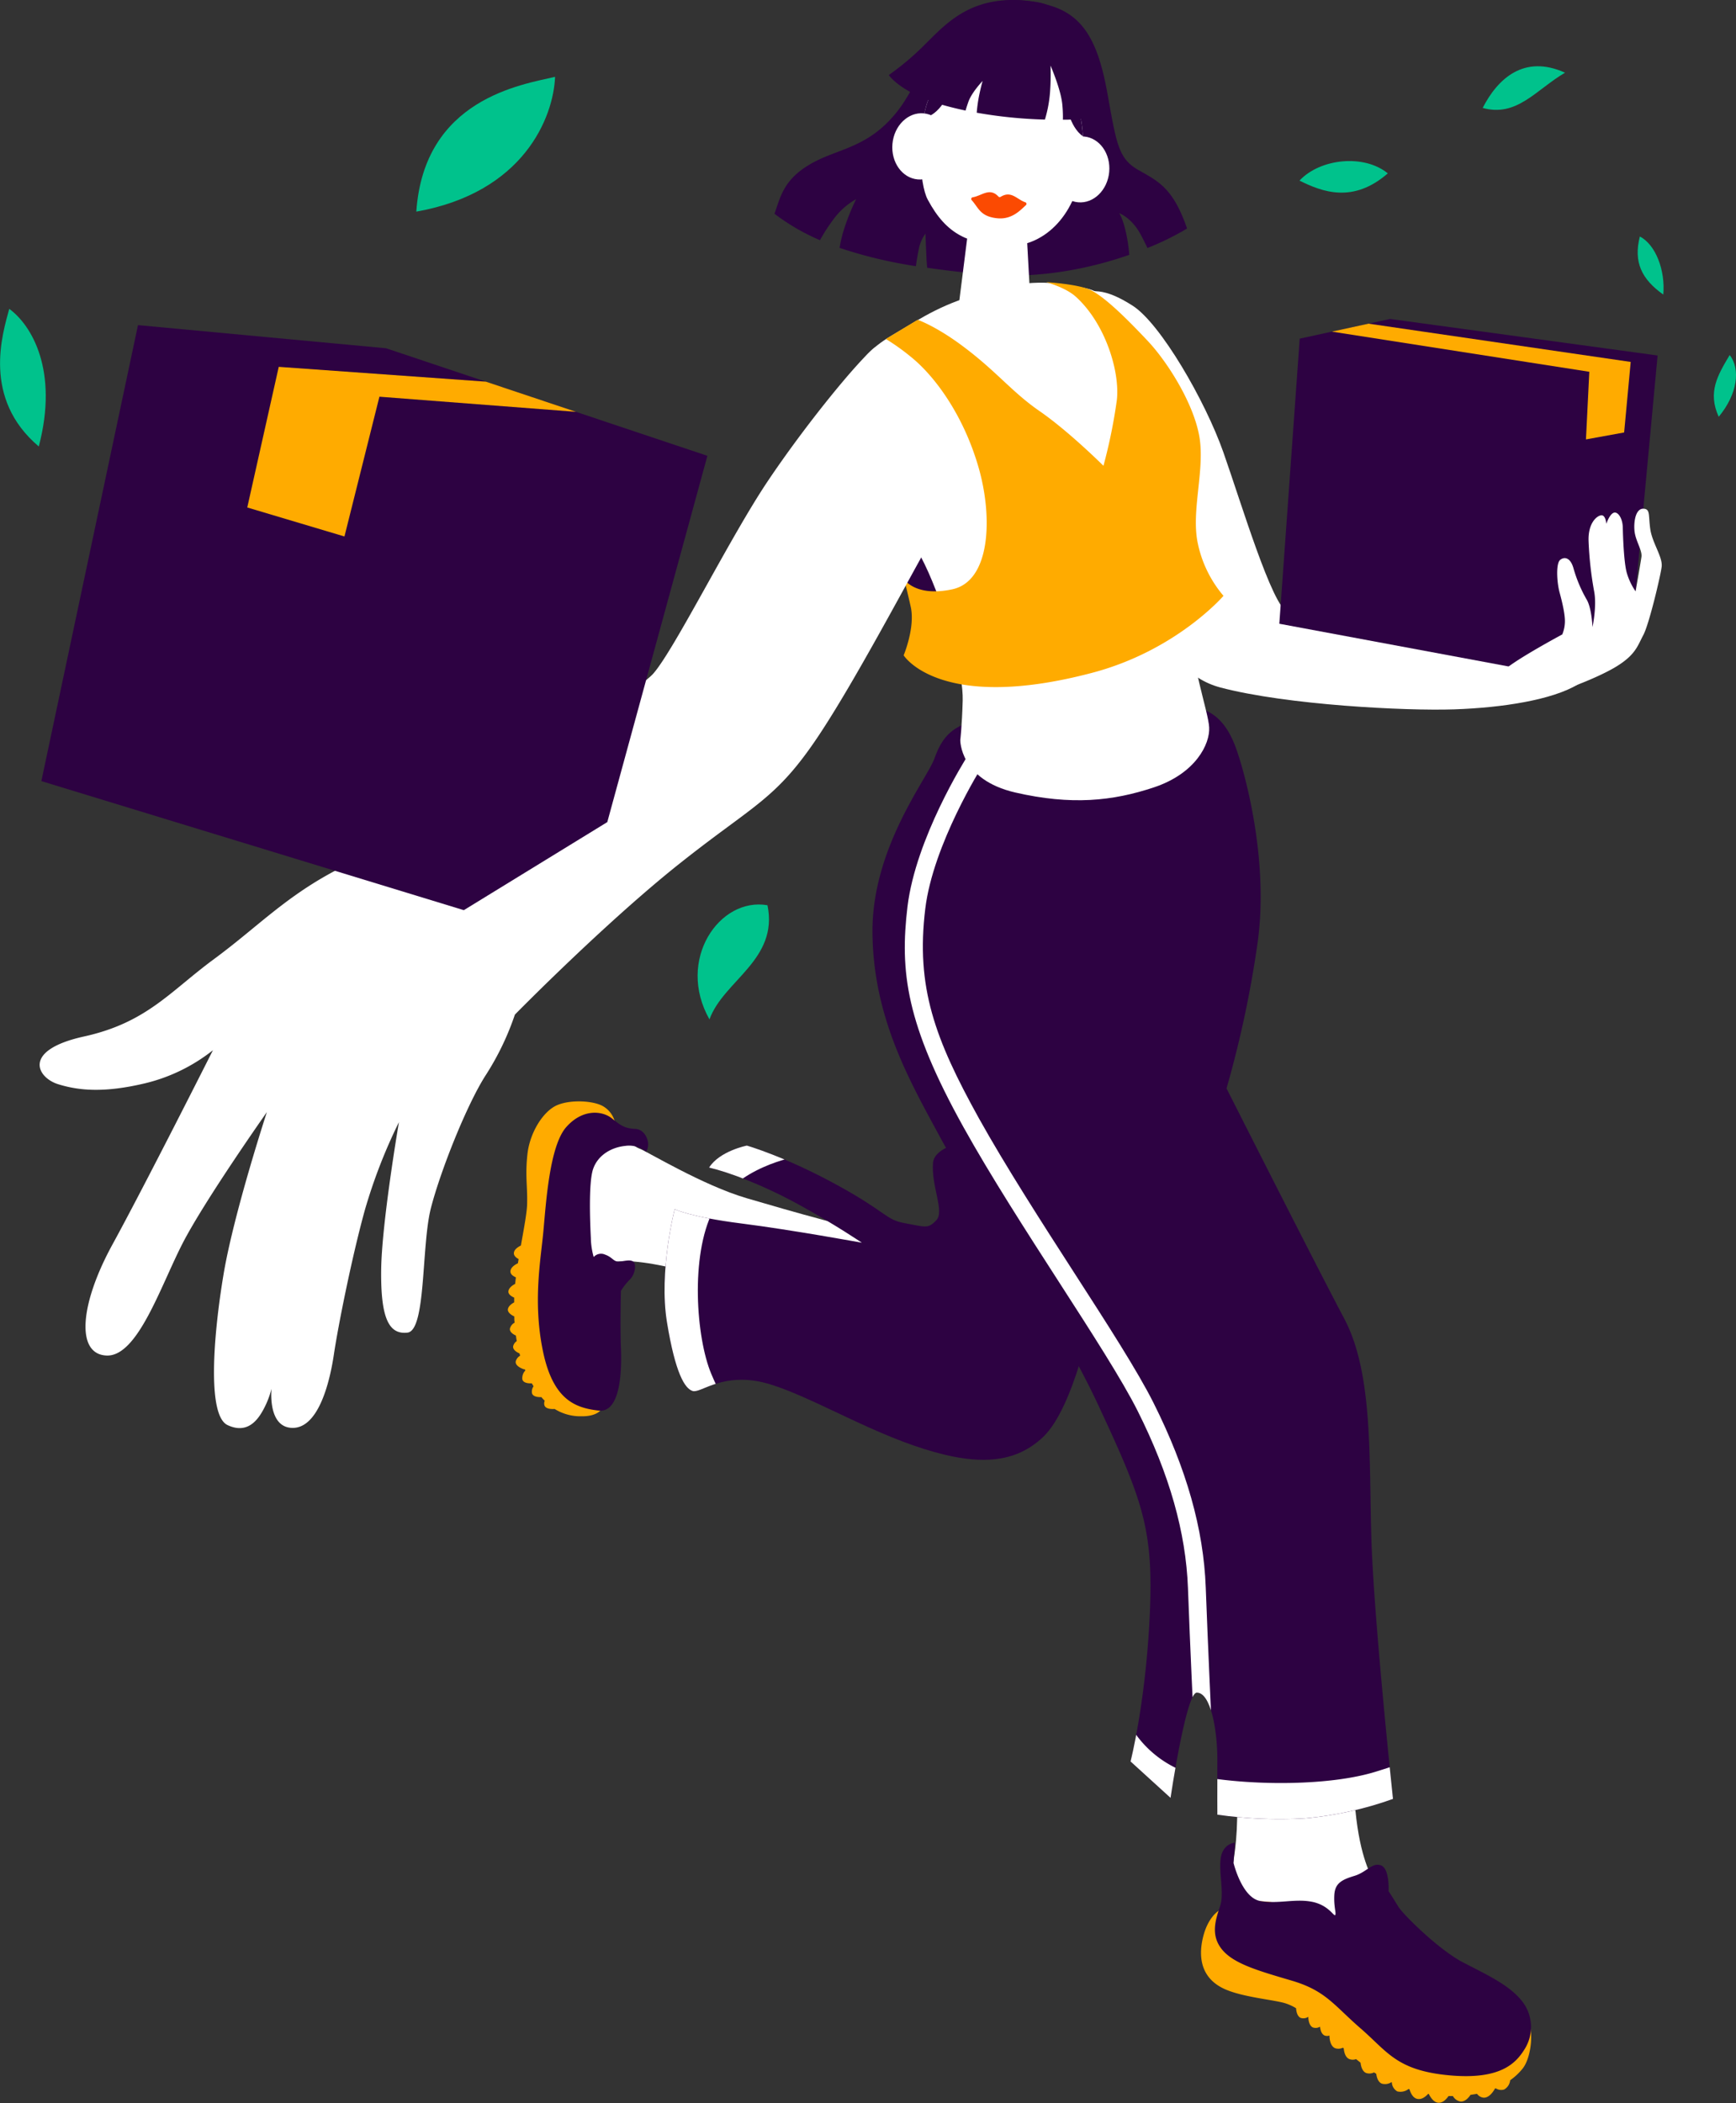 <svg xmlns="http://www.w3.org/2000/svg" xmlns:xlink="http://www.w3.org/1999/xlink" viewBox="0 0 518.35 627.87"><rect x="0" y="0" width="518.35" height="627.87" fill="#333333" stroke="none"/><defs><style>.cls-1,.cls-5{fill:#2d0242;}.cls-2{fill:#fff;}.cls-3{fill:#ffab00;}.cls-4{clip-path:url(#clip-path);}.cls-5{isolation:isolate;}.cls-6{clip-path:url(#clip-path-2);}.cls-7{clip-path:url(#clip-path-3);}.cls-8{clip-path:url(#clip-path-4);}.cls-9{fill:#fb4a02;}.cls-10{fill:#00c28c;}</style><clipPath id="clip-path"><polygon class="cls-1" points="388.08 101.1 381.99 186.21 450.75 199.02 487.66 184.17 494.94 106.13 415.06 95.22 388.08 101.1"/></clipPath><clipPath id="clip-path-2"><path class="cls-1" d="M286.85,341.09s-7.93,1.69-8.27,6.09c-.55,7,3.51,14.43,1,17.1s-3.24,2-9.28.91-5-3-20.43-11.46S223,342,223,342s-8.12,1.6-11.27,6.56c6,1.42,16,5.14,26.86,11.1S257.34,371,257.34,371s-20.8-3.82-36-5.75S201.45,361,201.45,361s-4.8,18.5-2.3,33.75,5.32,19.78,7.64,20.51,7.78-4.74,18.89-3,29.49,13.17,47,19.24,29.63,6.18,38.8-2.52,14.86-36.67,15.61-41S324.49,347.34,286.85,341.09Z"/></clipPath><clipPath id="clip-path-3"><path class="cls-1" d="M288.24,216c-4.44,1.93-7,4.24-9.22,10.42s-18.83,26.85-18.51,52.29,11.19,44.12,20.38,61.13,33.47,50.58,46.94,79.43,16.7,37.4,15.45,63.37-5.71,43.22-5.71,43.22l11.94,10.87s4.63-31.33,7.81-31.41c4.14-.1,6.21,11,6.17,20.43s0,16,0,16a131.14,131.14,0,0,0,26.15,1.1,106.52,106.52,0,0,0,26.29-5.8s-5.65-53-6.43-77.16.61-49.75-8.12-66.22-35.15-68.74-35.15-68.74a321.13,321.13,0,0,0,9.26-43.39c3.44-24.25-3.56-50.14-6.37-58s-7.1-12.27-14.95-12.83S314.37,204.66,288.24,216Z"/></clipPath><clipPath id="clip-path-4"><path class="cls-2" d="M277,59.57c5.74,10.78,12.42,13.19,23.3,13.82S321.12,64.78,323,50.06s-1.91-32.77-20.83-35.39C291.56,13.2,281.45,18.21,277.1,30,273.72,39.21,274.47,54.86,277,59.57Z"/></clipPath></defs><g id="Capa_2" data-name="Capa 2"><g id="Diseño"><path class="cls-3" d="M180,418.45c-.61-3-.49-27.18-.81-35.92s5.55-45.68,4.3-48a7.6,7.6,0,0,0-3.36-4.24c-2.73-1.64-9.49-2.14-13.7-.39s-8.21,8.19-8.93,14.56,0,9.47-.1,14.63c0,2.65-.95,7.55-1.86,12.74-.8.4-2,1.15-2.09,2.17-.12.85.65,1.48,1.4,1.88l-.21,1.25c-.79.38-2.06,1.15-2.21,2.23s.81,1.59,1.61,2c-.08.66-.16,1.3-.22,1.93-.79.41-1.82,1.13-2,2.1s.89,1.65,1.71,2c0,.47,0,.94,0,1.42-.78.42-1.75,1.12-1.88,2.06s1.07,1.77,1.91,2.13c0,.62,0,1.24.1,1.86a2.8,2.8,0,0,0-1.4,1.78c-.14,1,.95,1.69,1.78,2.07.08.55.16,1.1.26,1.66a2.51,2.51,0,0,0-1.08,1.55c-.14,1,1,1.75,1.89,2.12.06.23.13.46.2.69a2.74,2.74,0,0,0-1.32,1.72c-.22,1.6,2.68,2.41,2.68,2.41v-.21l.2.48a3.31,3.31,0,0,0-.9,2.7c.32,1.1,1.93,1.19,2.82,1.15l.53.88a2.73,2.73,0,0,0-.47,2.08c.32,1.09,1.89,1.18,2.8,1.15.32.39.65.75,1,1.08a2.11,2.11,0,0,0-.1,1.33c.35,1.2,2.24,1.19,3.06,1.13a14.52,14.52,0,0,0,8.06,2.18C177.39,422.88,180.56,421.41,180,418.45Z"/><path class="cls-2" d="M267.77,369.24c-10.72-1.64-31.67-7.66-44.86-11.54s-29.76-14-31.9-14.76-4.51-3.66-6.45-3.4-8.2,4.24-9.61,9.85-1.78,17.5.24,22.7,5.88,4.82,10.18,4.48,13.46,1,24.32,4.48,39.46,17.38,47.94,19.64,17.12-8.41,18.53-17.12S275.18,370.38,267.77,369.24Z"/><path class="cls-1" d="M177.27,375.28a2.91,2.91,0,0,1,3.37-.74c2.26.78,2.53,2.17,4.15,2.08s3.28-.68,4.26,0,.71,3.69-1,5.38a18.71,18.71,0,0,0-2.65,3.38s-.27,10.67,0,16.89.09,19.63-6.67,18.84-13.56-3-16.61-17.72-.67-27.25.12-35.71,1.82-25.57,6.85-31.22,10.91-4.77,13.6-2.59,3.9,3,6.94,3.14,4.09,3.6,3.88,5a3.65,3.65,0,0,1-.6,1.84,7.91,7.91,0,0,0-6.25-1.75c-4.06.42-8.13,2.7-9.57,6.91s-.85,17-.67,20.61A22.37,22.37,0,0,0,177.27,375.28Z"/><path class="cls-2" d="M458.28,195.21c-12.22-.64-68.9-10-73.73-12.27s-13.81-32.42-19.26-47.9S346.5,96.6,338.24,91.29s-12.77-5.16-17.05-2.73,6.94,51.59,13.65,68,9.74,43.48,29.62,48.7,55.21,7,69.73,6.51,29.28-2.84,36.91-7.42S458.28,195.21,458.28,195.21Z"/><polygon class="cls-1" points="388.08 101.1 381.99 186.21 450.75 199.02 487.66 184.17 494.94 106.13 415.06 95.22 388.08 101.1"/><g class="cls-4"><polygon class="cls-3" points="393.95 98.42 474.55 110.99 473.55 131.18 484.95 129.11 486.91 108.05 404.41 96.01 393.95 98.42"/></g><path class="cls-2" d="M377.2,507.79c-7.43,6.62-7.59,24.53-7.79,34.86s-1.59,14.24-1.62,17.26,1.12,9.7,15.27,12.28,19.92,2.87,23.66.7,4.73-7.39,3.73-10.26-4.33-7.72-5.75-22.24-1.54-32.2-8-33.31S384.64,501.16,377.2,507.79Z"/><path class="cls-3" d="M456.66,604.59c-1.1-2.33-20.2-16.46-34-21.45s-13.83-1.87-22.65-6.23-18.67-13.58-35.18-7c-1.71.68-4.24,3.19-5.51,8s-1.69,12.26,6.35,15.9c5.18,2.34,13.86,3.11,17.72,4.13a14.66,14.66,0,0,1,3.6,1.59c.07.91.33,2.43,1.39,2.89a2.66,2.66,0,0,0,2.27-.33h0c0,.82.21,2.69,1.4,3.2a2.55,2.55,0,0,0,2.1-.24h0c.1.92.41,2.22,1.37,2.63a2.1,2.1,0,0,0,1.44,0c0,.75.16,3.16,1.71,3.79a3.11,3.11,0,0,0,2.32-.16l.24.22c.09,1,.43,2.69,1.68,3.19a2.84,2.84,0,0,0,2,0l1.34,1.08c.11,1,.47,2.58,1.67,3.07a3.1,3.1,0,0,0,2.35-.18l.67.43c.12,1,.51,2.45,1.65,2.92a3.43,3.43,0,0,0,2.86-.43l.14.07a3.27,3.27,0,0,0,1.62,2.68,3.92,3.92,0,0,0,3.36-.71l.29.09c.3,1,1,2.64,2.39,2.87s2.47-.77,3.16-1.49l.21,0c.54,1.08,1.53,2.58,2.9,2.63s2.35-1.1,3-2c.44,0,.87,0,1.3,0a3.23,3.23,0,0,0,2.33,1.64c1.28.05,2.31-1.06,2.93-2,.63-.09,1.25-.18,1.85-.29l.1,0a2.81,2.81,0,0,0,1.95,1.14c1.7.07,2.95-1.9,3.4-2.72l.21-.09a3,3,0,0,0,2.52.37,3.59,3.59,0,0,0,1.81-2.77,17.92,17.92,0,0,0,3.63-3.37C457.22,614.44,457.76,606.92,456.66,604.59Z"/><path class="cls-5" d="M414.61,564.59s.38-6.71-2.25-7.7-4.22,2-7.95,3.13-5.8,2.18-6,5.7.64,5.5.26,6-2-3.07-7.12-4-9.71.74-15.22-.19-8-11.34-8-11.34.07-1.82.2-3.15.17-2.94.17-2.94-3.54.25-4.19,4.56,1.08,10.47-.18,14.31-3,8.53.44,12.89,10.77,6.44,20.94,9.44,12.58,7.35,20.58,14.28S417,618.1,432.7,619.56s20.13-3.88,22.65-8a12.43,12.43,0,0,0-1.12-14.43c-3.7-4.47-9.69-7.33-17.16-11.16s-18.24-14.55-19.59-16.82S414.61,564.59,414.61,564.59Z"/><path class="cls-1" d="M270.77,154.57c-3.25,4.43-3.89,13.09-.95,18.19s10.73,8.85,19.79,9.13,15-16.9,14.49-21.34S292.24,146,281.51,150.27Z"/><path class="cls-1" d="M286.85,341.09s-7.93,1.69-8.27,6.09c-.55,7,3.51,14.43,1,17.1s-3.24,2-9.28.91-5-3-20.43-11.46S223,342,223,342s-8.12,1.6-11.27,6.56c6,1.42,16,5.14,26.86,11.1S257.34,371,257.34,371s-20.8-3.82-36-5.75S201.45,361,201.45,361s-4.8,18.5-2.3,33.75,5.32,19.78,7.64,20.51,7.78-4.74,18.89-3,29.49,13.17,47,19.24,29.63,6.18,38.8-2.52,14.86-36.67,15.61-41S324.49,347.34,286.85,341.09Z"/><g class="cls-6"><path class="cls-2" d="M237.9,345.29s-18.29,3-25.05,16.32-5,37.68-.5,48.48,9,15.25,9,15.25l-20.52,4.23s-6.71-14.4-8-43.35S206.58,347,211,343.2s16.26-6.11,16.26-6.11Z"/></g><path class="cls-1" d="M288.24,216c-4.44,1.93-7,4.24-9.22,10.42s-18.83,26.85-18.51,52.29,11.19,44.12,20.38,61.13,33.47,50.58,46.94,79.43,16.7,37.4,15.45,63.37-5.71,43.22-5.71,43.22l11.94,10.87s4.63-31.33,7.81-31.41c4.14-.1,6.21,11,6.17,20.43s0,16,0,16a131.14,131.14,0,0,0,26.15,1.1,106.52,106.52,0,0,0,26.29-5.8s-5.65-53-6.43-77.16.61-49.75-8.12-66.22-35.15-68.74-35.15-68.74a321.13,321.13,0,0,0,9.26-43.39c3.44-24.25-3.56-50.14-6.37-58s-7.1-12.27-14.95-12.83S314.37,204.66,288.24,216Z"/><g class="cls-7"><path class="cls-2" d="M356.35,512.58c0-.21-1-20.91-1.64-38.48-.62-16.64-5.52-33.93-15-52.84-4.62-9.22-13.83-23.51-23.58-38.63-9.58-14.86-20.44-31.71-28.49-46.21-17.12-30.82-19-46.34-16.67-65.8,2.5-20.44,17.19-43.76,17.81-44.74l4.5,2.86c-.15.23-14.67,23.29-17,42.52-2.87,23.5,2.88,38.9,16,62.58,8,14.35,18.78,31.11,28.32,45.91,9.83,15.24,19.12,29.64,23.86,39.13,9.82,19.6,14.91,37.6,15.56,55s1.62,38.22,1.63,38.43Z"/><path class="cls-2" d="M337.58,515.39a31.94,31.94,0,0,0,21.79,15.11c15.22,2.61,37.82,2.64,51.44-1.59S432,521.38,432,521.38L432,544.27s-20.27,6.88-54.22,5.79-44.89-22.47-44.89-22.47Z"/></g><path class="cls-2" d="M265.9,100.39c-10.94,6.52-14.79,15.37-11.4,27.68,2.95,10.69,16.71,29.19,22.75,42.88s10.42,30.38,10.2,38.19-.72,11.79-.72,11.79-.23,11.84,16.45,15.67,29,2.59,41.42-1.56,16.73-12.95,16.44-17.9-5.27-17.91-6.89-37.12-2.54-41.76-7.39-60.13-14.29-32.13-22.21-33.75-15.86-3.25-29.73.76S276.84,93.87,265.9,100.39Z"/><path class="cls-1" d="M336.23,69.56c-1-4.55-2.06-5.91-2.06-5.91s3.76,1.27,6.54,6.58c.82,1.56,1.44,2.81,1.91,3.81a83.5,83.5,0,0,0,11.82-5.81c-4.16-12.17-8.61-14.1-14.6-17.52s-6.49-8-9.21-23-7-23.37-17.75-26.23c-29.84-7.92-35.43,19-44.27,30.87s-18.1,11.78-26.36,16.47-9.16,9.83-11,15a64.68,64.68,0,0,0,13.58,7.89,54.45,54.45,0,0,1,4.21-6.48,21.38,21.38,0,0,1,6.6-5.78,64.83,64.83,0,0,0-4,10.23,39.79,39.79,0,0,0-.95,4.32,135.26,135.26,0,0,0,22.78,5.46c.22-1.53.51-3.39.86-5a11.2,11.2,0,0,1,2-4.7s.14,3.89.31,7.44c.05,1.08.13,2,.21,2.74,5.1.74,10.59,1.38,16.52,1.93,17,1.59,32.48-1.84,43.82-5.79A48.74,48.74,0,0,0,336.23,69.56Z"/><path class="cls-2" d="M277,59.57c5.74,10.78,12.42,13.19,23.3,13.82S321.12,64.78,323,50.06s-1.91-32.77-20.83-35.39C291.56,13.2,281.45,18.21,277.1,30,273.72,39.21,274.47,54.86,277,59.57Z"/><g class="cls-8"><path class="cls-1" d="M275.73,35.18c4.69-.62,8.14-7.28,8.66-11s-1.83-6.59-4.69-5.61-7.19,15.61-7.19,15.61Z"/><path class="cls-1" d="M324.87,41.45c-4.49-1.47-6.65-8.65-6.47-12.37s3-6.14,5.64-4.65,4.18,16.67,4.18,16.67Z"/></g><path class="cls-9" d="M290.42,58.9a.51.51,0,0,0-.29.85c2.08,2.28,2.53,4.93,7.73,5.42,4.39.41,6.95-2.57,8.47-3.93a.5.5,0,0,0-.18-.85c-2.56-.87-4.17-3.59-7.38-1.62a.52.52,0,0,1-.65-.09C295.48,55.86,293.16,58.46,290.42,58.9Z"/><ellipse class="cls-2" cx="275.5" cy="45.03" rx="9.86" ry="8.42" transform="matrix(0.09, -1, 1, 0.09, 205.07, 315.15)"/><ellipse class="cls-2" cx="322.82" cy="50.58" rx="9.86" ry="8.42" transform="translate(242.46 367.3) rotate(-84.67)"/><path class="cls-1" d="M309.43.59c-18.56-3-26.47,6-33.05,12.48a80.31,80.31,0,0,1-11,9.33s3.46,5.29,16,8.9c2.26.65,4.59,1.21,6.93,1.71.19-.67.45-1.5.8-2.51,1-2.93,4.29-6.33,4.29-6.33s-.48,1.56-1.1,4.61a45,45,0,0,0-.66,4.87A137.16,137.16,0,0,0,312,35.7a38.22,38.22,0,0,0,1.57-8.81,70.38,70.38,0,0,0,.1-7.31s3.12,7.1,3.53,11.69a37.22,37.22,0,0,1,.17,4.46l1.35,0c10.38-.29,11.1-1.74,11.1-1.74S328,3.59,309.43.59Z"/><path class="cls-2" d="M289.06,69,286.21,91.6s1.15,4.27,9.77,4.58,11.86-3,11.86-3l-1.3-23.69s-4.54-3-9.37-2.67A20.58,20.58,0,0,0,289.06,69Z"/><path class="cls-3" d="M274,95.47s5.83,2,14.33,8.52c9.58,7.29,14,13.17,22.06,18.73,8.84,6.11,19.09,16.34,19.09,16.34a158.39,158.39,0,0,0,4-19.64c.95-8.56-3.47-22.92-12.28-30.86-3.09-2.79-8.85-4.32-8.85-4.32s7.74.42,12.21,1.9,12.35,9.49,18.14,15.64,13.6,18.4,15.39,28.42-2.54,22.36-.42,32.11a35.35,35.35,0,0,0,7.65,15.57s-14.08,16.38-39.29,23c-45.54,12-56.21-5.24-56.21-5.24s3.5-8.32,2.11-14.51c-1.88-8.34-2.1-8.38-2.1-8.38s3.27,5.61,14.56,3.17,12.15-21.3,7.79-36.41-12.7-27-20.4-33.14a66.28,66.28,0,0,0-7.27-5.17Z"/><path class="cls-2" d="M261.1,103.78c-5.29,4.39-20.55,23-31.9,39.93s-27.74,50.08-34.14,57.39-77,49.7-93.25,57.94S77.12,276.59,63.93,286.3s-20.11,19-38.84,23.13-13.94,12.33-7.73,14.25,13.72,2.63,25.94-.27a52.26,52.26,0,0,0,20.28-9.88s-20.24,40.18-30,58-11,32.79-1.75,33.15,16.06-20.55,22.64-33.39S79.69,332,79.69,332s-9.89,30.21-12.94,48.44-4.94,42.11,1.19,45,9.25-1.83,10.9-5a26.85,26.85,0,0,0,2.23-5.85s-1.26,11.66,6.31,11.69,11-13.11,12.31-21.9,5.42-29.28,9.23-43.06A159.58,159.58,0,0,1,119.12,335s-5.17,30.14-5.31,44.27,2.25,19.22,7.86,18.57,4.11-26,7-37.21,10.81-31.13,16.5-39.86a81.39,81.39,0,0,0,8.57-17.87s26.78-27.29,49.14-45.06,28.7-19,41.41-38,31.83-56.26,36.54-63.39,3.57-29.28-1.37-37.65S261.1,103.78,261.1,103.78Z"/><path class="cls-2" d="M453.44,208.63c7.48.38,23.18-6,29.06-9.57s6.45-6.25,8.17-9.46,5.1-17.47,5.48-20.37-2.81-7.11-3.4-11.3.07-6-2.07-6.06-2.9,3.42-2.65,6.49,2.39,5.88,2.09,7.92-1.75,10.27-1.75,10.27a19.24,19.24,0,0,1-2.61-5.46c-.91-3.13-1.15-11-1.22-13.71s-1.51-4.81-2.76-4.28-2.15,3.28-2.15,3.28-.18-2.73-1.56-2.54-4,2.46-3.73,7.92A106.19,106.19,0,0,0,476,176.59c.84,4.43-.5,10.61-.5,10.61s-.23-5.68-1.74-8.21a41.12,41.12,0,0,1-3.92-9.28c-.89-3.24-2.7-3.63-4-2.55s-1,6.65-.15,9.77,1.66,6.68,1.57,8.85a10.51,10.51,0,0,1-.78,3.62s-16.25,8.71-18.14,11.47S445.75,208.24,453.44,208.63Z"/><path class="cls-10" d="M2.76,92.21c-2,7.4-8.16,26.72,8.82,41.08C17.56,110.59,9.42,97.05,2.76,92.21Z"/><path class="cls-10" d="M165.74,22.94c-9.88,2.32-39.14,6.53-41.43,40.24C156.38,57.49,165.25,35.05,165.74,22.94Z"/><path class="cls-10" d="M229.16,270.25c-14.32-2.52-27.35,16.33-17.32,34.08C216,292.75,232.52,286.55,229.16,270.25Z"/><path class="cls-10" d="M414.38,51.76c-7.13-5.84-20.22-4.43-26.37,2.16C394.8,57.29,404,60.8,414.38,51.76Z"/><path class="cls-10" d="M467.3,21.7c-12.2-5.5-20.06,1.7-24.59,10.52C452.92,35.07,458.65,26.77,467.3,21.7Z"/><path class="cls-10" d="M496.64,87.94c.64-7.21-2.27-14.91-7-17.33C487.69,78.27,490.19,83.37,496.64,87.94Z"/><path class="cls-10" d="M513.19,124.43c5.67-6.85,6.52-14.24,3.28-18.45C512.85,112.07,509.83,117.07,513.19,124.43Z"/><polygon class="cls-1" points="41.2 97.06 12.35 233.19 138.49 271.72 181.33 245.43 211.22 136.08 115.27 103.97 41.2 97.06"/><polygon class="cls-3" points="83.23 109.52 73.83 151.5 102.85 160.16 113.29 118.43 172.01 122.95 145.07 113.94 83.23 109.52"/></g></g></svg>